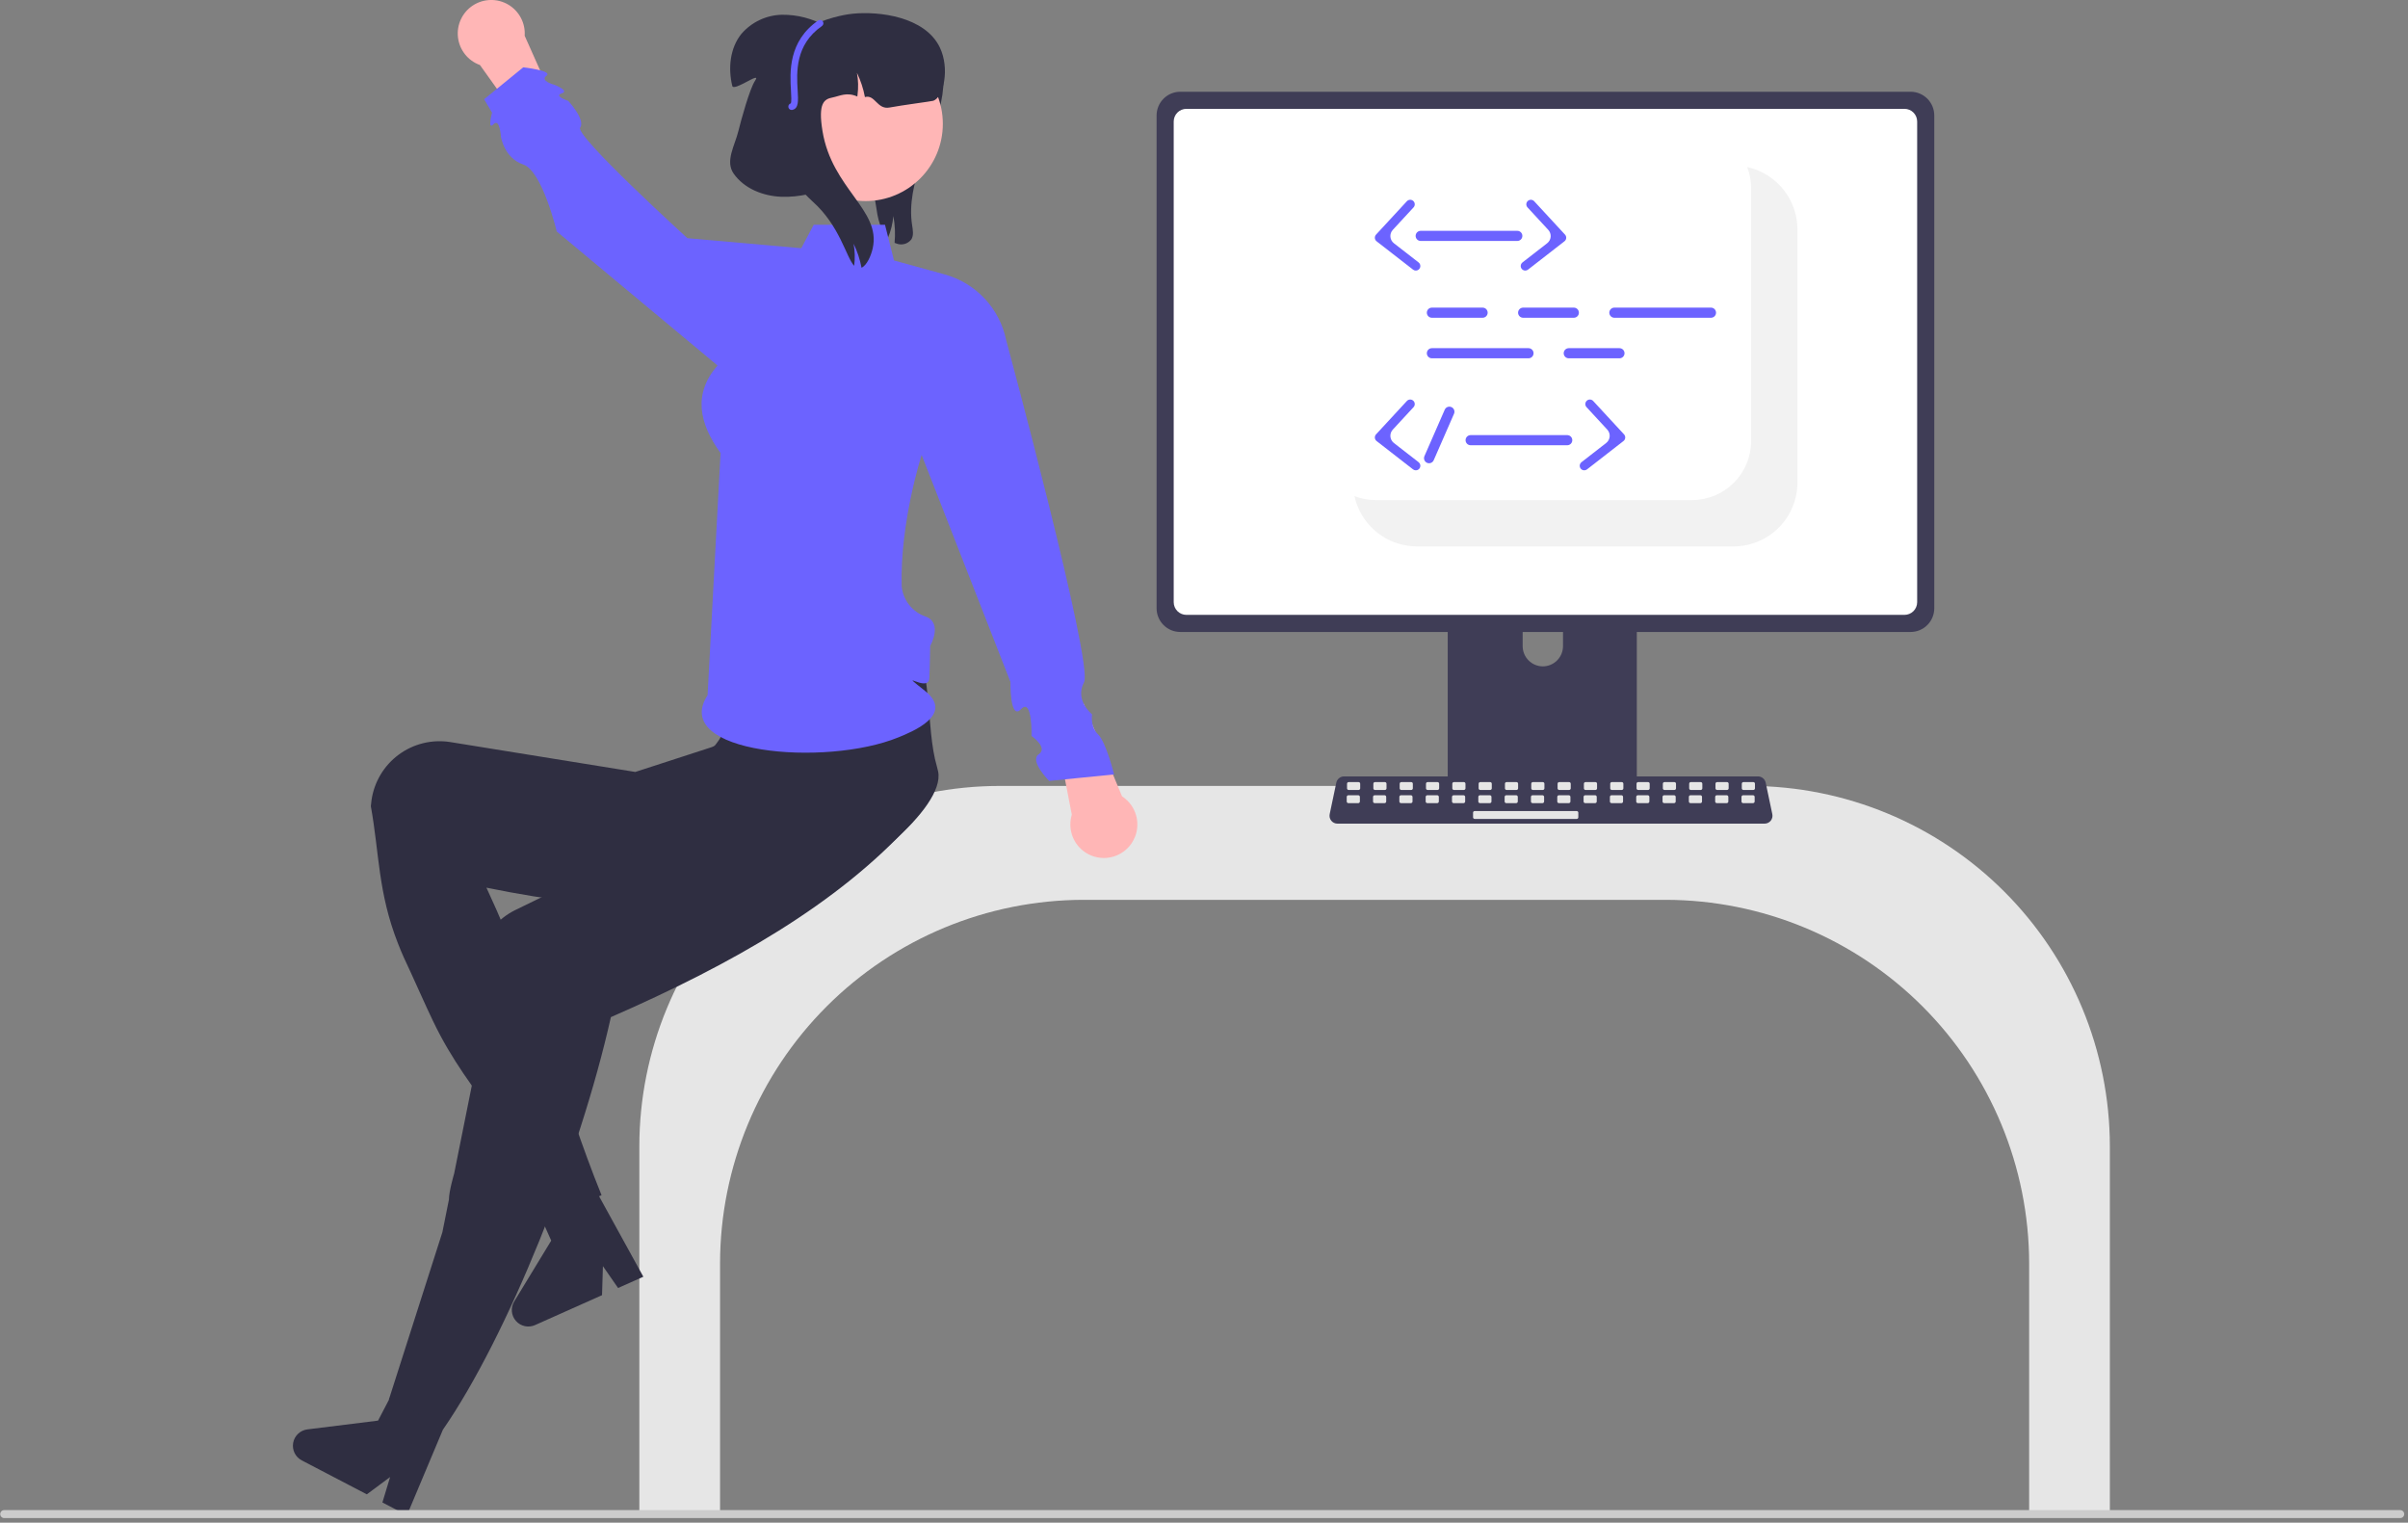 <svg width="601" height="380" viewBox="0 0 601 380" fill="none" xmlns="http://www.w3.org/2000/svg">
<rect x="0" y="0" width="601" height="380" fill="#808080" stroke="none"/>
<g clip-path="url(#clip0_1_5351)">
<path d="M227.448 59.757C227.034 60.29 226.463 60.679 225.815 60.868C225.167 61.057 224.476 61.036 223.841 60.809C223.648 60.751 223.458 60.682 223.274 60.601C223.482 58.371 223.379 56.123 222.967 53.922C222.805 55.814 222.342 57.669 221.596 59.415C220.988 58.805 220.49 58.094 220.124 57.314C219.444 55.7 218.993 53.999 218.784 52.259C217.777 46.333 216.784 40.168 218.427 34.377C220.834 25.917 228.423 19.836 231.593 11.628L233.155 10.226C235.829 14.778 235.947 20.435 234.857 25.598C233.773 30.77 231.589 35.625 229.862 40.613C228.135 45.601 226.841 50.907 227.642 56.127C227.826 57.356 228.107 58.707 227.448 59.757Z" fill="#2F2E41"/>
<path d="M192.738 131.34L182.56 177.891L227.015 192.371L220.478 131.34H192.738Z" fill="#FFB6B6"/>
<path d="M506.444 378.389H526.589V286.033C526.562 262.198 517.082 239.348 500.229 222.494C483.375 205.64 460.524 196.16 436.69 196.133C363.575 196.133 322.583 196.133 249.468 196.133C225.634 196.16 202.783 205.64 185.929 222.494C169.075 239.348 159.595 262.198 159.568 286.033V378.389H179.713V315.294C179.74 291.238 189.309 268.175 206.319 251.164C223.33 234.154 246.393 224.585 270.449 224.558H415.708C439.765 224.585 462.828 234.154 479.839 251.164C496.849 268.175 506.417 291.238 506.444 315.294V378.389Z" fill="#E6E6E6"/>
<path d="M406.245 128.022H363.602C362.999 128.023 362.421 128.264 361.995 128.691C361.569 129.118 361.33 129.697 361.331 130.3V197.663H408.523V130.3C408.523 130.001 408.464 129.705 408.35 129.428C408.235 129.152 408.067 128.901 407.856 128.689C407.644 128.478 407.393 128.31 407.117 128.196C406.84 128.081 406.544 128.022 406.245 128.022ZM385.067 166.297C383.734 166.291 382.456 165.758 381.513 164.816C380.57 163.873 380.038 162.595 380.032 161.262V153.492C380.033 152.158 380.565 150.879 381.509 149.936C382.453 148.993 383.733 148.463 385.067 148.463C386.401 148.463 387.681 148.993 388.625 149.936C389.569 150.879 390.101 152.158 390.103 153.492V161.262C390.096 162.595 389.564 163.873 388.621 164.816C387.678 165.759 386.401 166.291 385.067 166.297Z" fill="#3F3D56"/>
<path d="M476.858 22.895H294.577C293.011 22.898 291.509 23.521 290.402 24.628C289.295 25.735 288.671 27.237 288.669 28.803V151.807C288.67 153.373 289.293 154.875 290.401 155.982C291.509 157.09 293.01 157.713 294.577 157.714H476.857C478.424 157.713 479.926 157.09 481.033 155.982C482.141 154.875 482.764 153.373 482.765 151.807V28.803C482.763 27.237 482.14 25.735 481.032 24.628C479.925 23.521 478.424 22.898 476.858 22.895Z" fill="#3F3D56"/>
<path d="M475.336 27.162H296.099C295.261 27.164 294.457 27.498 293.865 28.092C293.273 28.685 292.94 29.49 292.94 30.328V150.283C292.941 151.121 293.275 151.923 293.867 152.516C294.459 153.108 295.262 153.441 296.099 153.443H475.336C476.173 153.441 476.976 153.108 477.568 152.516C478.16 151.923 478.494 151.121 478.495 150.283V30.328C478.495 29.49 478.162 28.685 477.57 28.092C476.978 27.498 476.174 27.164 475.336 27.162Z" fill="white"/>
<path d="M361.184 195.508V202.007C361.185 202.344 361.319 202.667 361.557 202.905C361.795 203.143 362.118 203.277 362.455 203.278H407.398C407.735 203.276 408.057 203.142 408.295 202.904C408.533 202.666 408.667 202.344 408.669 202.007V195.508H361.184Z" fill="#3F3D56"/>
<path d="M440.424 205.54H333.788C333.496 205.54 333.208 205.474 332.944 205.349C332.681 205.223 332.448 205.041 332.265 204.814C332.081 204.587 331.95 204.322 331.881 204.039C331.812 203.755 331.808 203.459 331.868 203.174L333.523 195.315C333.617 194.876 333.859 194.481 334.208 194.198C334.557 193.915 334.993 193.759 335.442 193.758H438.769C439.219 193.759 439.654 193.915 440.004 194.198C440.353 194.481 440.594 194.876 440.689 195.315L442.343 203.174C442.403 203.459 442.399 203.755 442.33 204.039C442.262 204.322 442.131 204.587 441.947 204.814C441.763 205.041 441.531 205.223 441.267 205.349C441.004 205.474 440.716 205.54 440.424 205.54Z" fill="#3F3D56"/>
<path d="M339.075 195.173H336.607C336.382 195.173 336.199 195.356 336.199 195.581V196.735C336.199 196.961 336.382 197.143 336.607 197.143H339.075C339.301 197.143 339.483 196.961 339.483 196.735V195.581C339.483 195.356 339.301 195.173 339.075 195.173Z" fill="#E6E6E6"/>
<path d="M345.644 195.173H343.176C342.951 195.173 342.768 195.356 342.768 195.581V196.735C342.768 196.961 342.951 197.143 343.176 197.143H345.644C345.87 197.143 346.052 196.961 346.052 196.735V195.581C346.052 195.356 345.87 195.173 345.644 195.173Z" fill="#E6E6E6"/>
<path d="M352.213 195.173H349.745C349.519 195.173 349.336 195.356 349.336 195.581V196.735C349.336 196.961 349.519 197.143 349.745 197.143H352.213C352.438 197.143 352.621 196.961 352.621 196.735V195.581C352.621 195.356 352.438 195.173 352.213 195.173Z" fill="#E6E6E6"/>
<path d="M358.781 195.173H356.313C356.088 195.173 355.905 195.356 355.905 195.581V196.735C355.905 196.961 356.088 197.143 356.313 197.143H358.781C359.007 197.143 359.19 196.961 359.19 196.735V195.581C359.19 195.356 359.007 195.173 358.781 195.173Z" fill="#E6E6E6"/>
<path d="M365.35 195.173H362.882C362.656 195.173 362.474 195.356 362.474 195.581V196.735C362.474 196.961 362.656 197.143 362.882 197.143H365.35C365.575 197.143 365.758 196.961 365.758 196.735V195.581C365.758 195.356 365.575 195.173 365.35 195.173Z" fill="#E6E6E6"/>
<path d="M371.918 195.173H369.45C369.225 195.173 369.042 195.356 369.042 195.581V196.735C369.042 196.961 369.225 197.143 369.45 197.143H371.918C372.144 197.143 372.326 196.961 372.326 196.735V195.581C372.326 195.356 372.144 195.173 371.918 195.173Z" fill="#E6E6E6"/>
<path d="M378.487 195.173H376.019C375.794 195.173 375.611 195.356 375.611 195.581V196.735C375.611 196.961 375.794 197.143 376.019 197.143H378.487C378.712 197.143 378.895 196.961 378.895 196.735V195.581C378.895 195.356 378.712 195.173 378.487 195.173Z" fill="#E6E6E6"/>
<path d="M385.055 195.173H382.587C382.362 195.173 382.179 195.356 382.179 195.581V196.735C382.179 196.961 382.362 197.143 382.587 197.143H385.055C385.281 197.143 385.463 196.961 385.463 196.735V195.581C385.463 195.356 385.281 195.173 385.055 195.173Z" fill="#E6E6E6"/>
<path d="M391.624 195.173H389.156C388.931 195.173 388.748 195.356 388.748 195.581V196.735C388.748 196.961 388.931 197.143 389.156 197.143H391.624C391.85 197.143 392.032 196.961 392.032 196.735V195.581C392.032 195.356 391.85 195.173 391.624 195.173Z" fill="#E6E6E6"/>
<path d="M398.193 195.173H395.725C395.499 195.173 395.316 195.356 395.316 195.581V196.735C395.316 196.961 395.499 197.143 395.725 197.143H398.193C398.418 197.143 398.601 196.961 398.601 196.735V195.581C398.601 195.356 398.418 195.173 398.193 195.173Z" fill="#E6E6E6"/>
<path d="M404.761 195.173H402.293C402.067 195.173 401.885 195.356 401.885 195.581V196.735C401.885 196.961 402.067 197.143 402.293 197.143H404.761C404.986 197.143 405.169 196.961 405.169 196.735V195.581C405.169 195.356 404.986 195.173 404.761 195.173Z" fill="#E6E6E6"/>
<path d="M411.33 195.173H408.862C408.636 195.173 408.454 195.356 408.454 195.581V196.735C408.454 196.961 408.636 197.143 408.862 197.143H411.33C411.555 197.143 411.738 196.961 411.738 196.735V195.581C411.738 195.356 411.555 195.173 411.33 195.173Z" fill="#E6E6E6"/>
<path d="M417.898 195.173H415.43C415.205 195.173 415.022 195.356 415.022 195.581V196.735C415.022 196.961 415.205 197.143 415.43 197.143H417.898C418.124 197.143 418.306 196.961 418.306 196.735V195.581C418.306 195.356 418.124 195.173 417.898 195.173Z" fill="#E6E6E6"/>
<path d="M424.467 195.173H421.999C421.774 195.173 421.591 195.356 421.591 195.581V196.735C421.591 196.961 421.774 197.143 421.999 197.143H424.467C424.692 197.143 424.875 196.961 424.875 196.735V195.581C424.875 195.356 424.692 195.173 424.467 195.173Z" fill="#E6E6E6"/>
<path d="M431.035 195.173H428.567C428.342 195.173 428.159 195.356 428.159 195.581V196.735C428.159 196.961 428.342 197.143 428.567 197.143H431.035C431.261 197.143 431.443 196.961 431.443 196.735V195.581C431.443 195.356 431.261 195.173 431.035 195.173Z" fill="#E6E6E6"/>
<path d="M437.604 195.173H435.136C434.91 195.173 434.728 195.356 434.728 195.581V196.735C434.728 196.961 434.91 197.143 435.136 197.143H437.604C437.829 197.143 438.012 196.961 438.012 196.735V195.581C438.012 195.356 437.829 195.173 437.604 195.173Z" fill="#E6E6E6"/>
<path d="M338.998 198.457H336.53C336.304 198.457 336.122 198.64 336.122 198.865V200.019C336.122 200.245 336.304 200.428 336.53 200.428H338.998C339.223 200.428 339.406 200.245 339.406 200.019V198.865C339.406 198.64 339.223 198.457 338.998 198.457Z" fill="#E6E6E6"/>
<path d="M345.567 198.457H343.099C342.873 198.457 342.69 198.64 342.69 198.865V200.019C342.69 200.245 342.873 200.428 343.099 200.428H345.567C345.792 200.428 345.975 200.245 345.975 200.019V198.865C345.975 198.64 345.792 198.457 345.567 198.457Z" fill="#E6E6E6"/>
<path d="M352.135 198.457H349.667C349.442 198.457 349.259 198.64 349.259 198.865V200.019C349.259 200.245 349.442 200.428 349.667 200.428H352.135C352.36 200.428 352.543 200.245 352.543 200.019V198.865C352.543 198.64 352.36 198.457 352.135 198.457Z" fill="#E6E6E6"/>
<path d="M358.704 198.457H356.236C356.01 198.457 355.828 198.64 355.828 198.865V200.019C355.828 200.245 356.01 200.428 356.236 200.428H358.704C358.929 200.428 359.112 200.245 359.112 200.019V198.865C359.112 198.64 358.929 198.457 358.704 198.457Z" fill="#E6E6E6"/>
<path d="M365.272 198.457H362.804C362.579 198.457 362.396 198.64 362.396 198.865V200.019C362.396 200.245 362.579 200.428 362.804 200.428H365.272C365.498 200.428 365.68 200.245 365.68 200.019V198.865C365.68 198.64 365.498 198.457 365.272 198.457Z" fill="#E6E6E6"/>
<path d="M371.84 198.457H369.373C369.147 198.457 368.964 198.64 368.964 198.865V200.019C368.964 200.245 369.147 200.428 369.373 200.428H371.84C372.066 200.428 372.249 200.245 372.249 200.019V198.865C372.249 198.64 372.066 198.457 371.84 198.457Z" fill="#E6E6E6"/>
<path d="M378.409 198.457H375.941C375.716 198.457 375.533 198.64 375.533 198.865V200.019C375.533 200.245 375.716 200.428 375.941 200.428H378.409C378.635 200.428 378.818 200.245 378.818 200.019V198.865C378.818 198.64 378.635 198.457 378.409 198.457Z" fill="#E6E6E6"/>
<path d="M384.978 198.457H382.51C382.284 198.457 382.102 198.64 382.102 198.865V200.019C382.102 200.245 382.284 200.428 382.51 200.428H384.978C385.203 200.428 385.386 200.245 385.386 200.019V198.865C385.386 198.64 385.203 198.457 384.978 198.457Z" fill="#E6E6E6"/>
<path d="M391.547 198.457H389.079C388.853 198.457 388.67 198.64 388.67 198.865V200.019C388.67 200.245 388.853 200.428 389.079 200.428H391.547C391.772 200.428 391.955 200.245 391.955 200.019V198.865C391.955 198.64 391.772 198.457 391.547 198.457Z" fill="#E6E6E6"/>
<path d="M398.115 198.457H395.647C395.422 198.457 395.239 198.64 395.239 198.865V200.019C395.239 200.245 395.422 200.428 395.647 200.428H398.115C398.34 200.428 398.523 200.245 398.523 200.019V198.865C398.523 198.64 398.34 198.457 398.115 198.457Z" fill="#E6E6E6"/>
<path d="M404.683 198.457H402.215C401.99 198.457 401.807 198.64 401.807 198.865V200.019C401.807 200.245 401.99 200.428 402.215 200.428H404.683C404.909 200.428 405.091 200.245 405.091 200.019V198.865C405.091 198.64 404.909 198.457 404.683 198.457Z" fill="#E6E6E6"/>
<path d="M411.252 198.457H408.784C408.559 198.457 408.376 198.64 408.376 198.865V200.019C408.376 200.245 408.559 200.428 408.784 200.428H411.252C411.478 200.428 411.66 200.245 411.66 200.019V198.865C411.66 198.64 411.478 198.457 411.252 198.457Z" fill="#E6E6E6"/>
<path d="M417.82 198.457H415.352C415.127 198.457 414.944 198.64 414.944 198.865V200.019C414.944 200.245 415.127 200.428 415.352 200.428H417.82C418.046 200.428 418.229 200.245 418.229 200.019V198.865C418.229 198.64 418.046 198.457 417.82 198.457Z" fill="#E6E6E6"/>
<path d="M424.389 198.457H421.921C421.696 198.457 421.513 198.64 421.513 198.865V200.019C421.513 200.245 421.696 200.428 421.921 200.428H424.389C424.615 200.428 424.797 200.245 424.797 200.019V198.865C424.797 198.64 424.615 198.457 424.389 198.457Z" fill="#E6E6E6"/>
<path d="M430.958 198.457H428.49C428.264 198.457 428.082 198.64 428.082 198.865V200.019C428.082 200.245 428.264 200.428 428.49 200.428H430.958C431.183 200.428 431.366 200.245 431.366 200.019V198.865C431.366 198.64 431.183 198.457 430.958 198.457Z" fill="#E6E6E6"/>
<path d="M437.527 198.457H435.059C434.833 198.457 434.65 198.64 434.65 198.865V200.019C434.65 200.245 434.833 200.428 435.059 200.428H437.527C437.752 200.428 437.935 200.245 437.935 200.019V198.865C437.935 198.64 437.752 198.457 437.527 198.457Z" fill="#E6E6E6"/>
<path d="M393.517 202.398H368.059C367.834 202.398 367.651 202.581 367.651 202.807V203.961C367.651 204.186 367.834 204.369 368.059 204.369H393.517C393.742 204.369 393.925 204.186 393.925 203.961V202.807C393.925 202.581 393.742 202.398 393.517 202.398Z" fill="#E6E6E6"/>
<path d="M448.611 57.275V120.413C448.61 124.641 446.93 128.696 443.941 131.686C440.951 134.676 436.896 136.355 432.668 136.356H353.645C350.534 136.357 347.491 135.448 344.89 133.741C342.289 132.034 340.244 129.604 339.006 126.75C338.592 125.807 338.275 124.823 338.062 123.815C339.741 124.465 341.527 124.797 343.329 124.794H422.351C426.247 124.788 429.983 123.238 432.738 120.483C435.493 117.728 437.043 113.992 437.048 110.096V46.958C437.052 45.157 436.72 43.371 436.07 41.691C437.078 41.905 438.062 42.221 439.005 42.636C441.859 43.874 444.289 45.919 445.996 48.52C447.703 51.121 448.612 54.164 448.611 57.275Z" fill="#F2F2F2"/>
<path d="M153.801 308.476L145.964 313.329L122.873 284.945L134.44 277.784L153.801 308.476Z" fill="#FFB6B6"/>
<path d="M160.568 318.613L154.264 321.428L150.481 315.978L150.256 323.217L133.534 330.682C132.732 331.04 131.838 331.132 130.98 330.945C130.122 330.759 129.347 330.302 128.767 329.644C128.186 328.985 127.832 328.158 127.755 327.284C127.678 326.409 127.883 325.533 128.339 324.783L137.576 309.6L134.889 303.582L149.309 298.15L160.568 318.613Z" fill="#2F2E41"/>
<path d="M136.136 304.266L150.136 298.266C140.302 273.997 135.042 250.875 121.408 221.523C153.757 228.139 176.884 227.737 203.637 221.805C212.694 219.828 236.064 201.777 234.142 192.521C234.052 192.088 233.946 191.66 233.824 191.235C230.952 181.444 232.974 166.45 226.759 155.585C215.259 151.249 197.788 165.89 184.121 174.814C177.531 179.117 182.355 184.981 177.432 186.518L158.564 192.643L112.27 185.167C110.033 184.827 107.751 184.935 105.555 185.482C103.359 186.029 101.293 187.005 99.477 188.354C97.66 189.703 96.128 191.398 94.97 193.342C93.811 195.286 93.049 197.44 92.727 199.68C92.648 200.182 92.592 200.688 92.557 201.196C94.687 212.987 94.333 222.704 99.298 235.367C100.45 238.307 100.945 239.302 102.557 242.766C104.168 246.23 105.833 250.115 108.057 254.766C117.643 274.817 130.136 282.266 136.136 304.266Z" fill="#2F2E41"/>
<path d="M106.509 359.284L98.343 355.021L111.263 320.797L123.314 327.088L106.509 359.284Z" fill="#FFB6B6"/>
<path d="M97.057 349.266L110.557 356.766C126.604 333.558 144.708 288.527 152.468 253.827C182.681 240.647 209.118 225.568 227.541 205.342C230.567 201.951 232.153 197.516 231.964 192.975C231.776 188.435 229.826 184.146 226.53 181.018C226.208 180.716 225.874 180.426 225.53 180.149C217.55 173.793 199.828 177.45 188.5 172.138L168.265 200.145L170.591 206.668L163.552 210.095L157.608 212.988L150.804 216.3L128.5 227.158C126.478 228.169 124.676 229.57 123.198 231.281C121.72 232.991 120.596 234.978 119.889 237.125C119.183 239.272 118.909 241.538 119.082 243.792C119.256 246.046 119.874 248.244 120.901 250.257C121.127 250.713 121.371 251.159 121.635 251.595L113.352 292.862C113.352 292.862 112.045 297.266 112.045 299.374C110.412 307.505 110.412 307.505 110.412 307.505L97.057 349.266Z" fill="#2F2E41"/>
<path d="M101.564 378.145L95.443 374.95L97.366 368.601L91.552 372.919L75.317 364.447C74.539 364.04 73.911 363.396 73.525 362.608C73.139 361.82 73.015 360.929 73.171 360.065C73.327 359.201 73.755 358.41 74.393 357.807C75.031 357.203 75.845 356.82 76.716 356.712L94.353 354.524L97.402 348.682L110.614 356.613L101.564 378.145Z" fill="#2F2E41"/>
<path d="M280.039 198.729L270.489 175.65L262.965 179.83L267.509 203.308C267.054 204.795 267.023 206.38 267.419 207.884C267.815 209.388 268.623 210.752 269.752 211.822C270.881 212.892 272.286 213.626 273.809 213.942C275.332 214.257 276.913 214.142 278.374 213.608C279.835 213.074 281.118 212.143 282.079 210.92C283.04 209.697 283.641 208.23 283.814 206.684C283.987 205.138 283.725 203.575 283.059 202.17C282.392 200.764 281.346 199.573 280.039 198.729Z" fill="#FFB6B6"/>
<path d="M119.784 16.225L134.315 36.541L140.697 30.764L130.951 8.927C131.058 7.375 130.729 5.824 130.002 4.449C129.275 3.074 128.179 1.928 126.837 1.142C125.495 0.355 123.961 -0.041 122.406 -0.003C120.851 0.035 119.337 0.505 118.035 1.356C116.733 2.207 115.694 3.405 115.035 4.814C114.376 6.223 114.124 7.788 114.305 9.332C114.487 10.877 115.096 12.341 116.064 13.558C117.032 14.776 118.32 15.7 119.784 16.225Z" fill="#FFB6B6"/>
<path d="M176.603 173.478C167.178 188.097 206.052 191.458 224.231 184.01C227.414 182.706 238.363 178.398 230.879 172.426C223.394 166.453 231.747 173.137 231.944 169.249C232.076 166.65 232.163 161.193 232.163 161.193C232.163 161.193 235.468 155.364 230.895 153.817C229.305 153.25 227.91 152.24 226.873 150.907C225.837 149.575 225.202 147.974 225.043 146.293C224.606 130.269 230.032 113.539 230.032 113.539L252.186 170.168C252.186 170.168 252.022 179.965 254.847 176.971C257.672 173.978 257.466 183.667 257.466 183.667C257.466 183.667 261.667 186.599 259.252 188.231C256.836 189.862 261.852 194.879 261.852 194.879L278.057 193.266C278.057 193.266 276.055 185.189 274.057 183.266C272.058 181.343 272.557 178.266 272.557 178.266C272.557 178.266 268.151 174.779 270.557 170.266C272.962 165.753 251.127 84.887 251.127 84.887C250.329 81.003 248.473 77.415 245.763 74.52C243.053 71.625 239.596 69.536 235.773 68.483L223.131 65.003L220.886 56.096H203.086L199.985 61.948L171.56 59.44C171.56 59.44 143.434 33.849 144.807 31.851C146.18 29.853 141.82 25.175 141.82 25.175C141.82 25.175 138.096 23.956 140.198 23.305C142.299 22.654 138.327 21.15 138.327 21.15C138.327 21.15 134.649 20.184 136.384 18.911C138.118 17.638 130.594 16.802 130.594 16.802L120.832 24.768L122.805 28.113C122.805 28.113 121.602 32.669 123.172 31.006C124.742 29.343 125.037 34.17 125.037 34.17C125.037 34.17 125.839 39.455 130.594 41.047C135.349 42.64 138.954 57.768 138.954 57.768L179.084 91.21C172.972 98.225 174.427 105.561 179.841 113.065L176.603 173.478Z" fill="#6C63FF"/>
<path d="M216.041 50.179C226.687 50.179 235.317 41.549 235.317 30.903C235.317 20.258 226.687 11.628 216.041 11.628C205.396 11.628 196.766 20.258 196.766 30.903C196.766 41.549 205.396 50.179 216.041 50.179Z" fill="#FFB6B6"/>
<path d="M232.867 25.163C232.374 25.305 225.134 26.25 221.999 26.835C218.922 27.412 218.387 23.491 215.871 24.227C215.872 24.209 215.869 24.192 215.862 24.176C215.472 22.099 214.806 20.083 213.881 18.182C214.216 20.002 214.264 21.864 214.023 23.7C214.022 23.747 214.016 23.795 214.006 23.842C213.998 23.925 213.981 24.001 213.973 24.084C211.314 22.914 209.626 23.959 207.786 24.327C205.73 24.736 204.124 25.639 205.278 32.687C207.644 47.184 219.951 52.359 217.819 61.949C217.401 63.846 216.347 66.221 215.026 66.814C214.636 64.737 213.97 62.721 213.045 60.82C213.38 62.64 213.428 64.502 213.187 66.338C211.139 64.122 209.659 56.38 202.77 50.244C201.073 48.739 192.57 39.81 191.55 37.703C191.863 39.388 192.015 41.098 192.002 42.812C192.004 43.958 191.926 45.104 191.768 46.239C191.768 46.312 191.759 46.386 191.743 46.457C191.734 46.59 191.709 46.708 191.693 46.833C191.676 46.975 191.651 47.109 191.626 47.251C188.842 46.85 186.375 46.365 185.213 45.228C179.562 39.727 186.459 29.009 190.229 19.311C195.622 5.424 211.281 3.576 212.803 3.426C219.508 2.749 230.836 4.187 234.54 11.786C237.131 17.112 235.476 24.41 232.867 25.163Z" fill="#2F2E41"/>
<path d="M192.223 28.297L206.186 6.577C202.84 4.634 199.029 3.635 195.16 3.684C193.232 3.724 191.334 4.17 189.59 4.993C187.845 5.816 186.294 6.997 185.037 8.459C182.185 12.004 181.696 17.014 182.764 21.435C183.133 22.962 190.16 17.589 188.487 20.097C187.115 22.061 184.87 30.315 184.307 32.638C183.401 36.377 180.91 40.214 183.129 43.356C185.753 47.072 190.436 48.919 194.981 49.107C199.526 49.294 204 48.035 208.32 46.608L192.223 28.297Z" fill="#2F2E41"/>
<path d="M197.588 27.441C197.386 27.441 197.192 27.368 197.04 27.235C196.888 27.103 196.789 26.92 196.761 26.72C196.733 26.52 196.778 26.317 196.889 26.148C196.999 25.979 197.166 25.856 197.36 25.801C197.579 25.439 197.489 23.917 197.417 22.687C197.145 18.069 196.69 10.339 204.194 5.122C204.376 4.995 204.601 4.946 204.819 4.985C205.037 5.025 205.231 5.149 205.357 5.331C205.484 5.513 205.533 5.738 205.494 5.956C205.455 6.174 205.33 6.368 205.148 6.494C198.414 11.177 198.818 18.044 199.086 22.588C199.239 25.186 199.35 27.063 197.774 27.42C197.713 27.434 197.651 27.441 197.588 27.441Z" fill="#6C63FF"/>
<path d="M0.057 377.848C0.056 378.111 0.16 378.364 0.345 378.551C0.531 378.737 0.783 378.843 1.046 378.843H599.062C599.326 378.843 599.579 378.739 599.765 378.552C599.952 378.365 600.057 378.112 600.057 377.848C600.057 377.585 599.952 377.332 599.765 377.145C599.579 376.958 599.326 376.854 599.062 376.854H1.052C0.921 376.853 0.792 376.878 0.672 376.928C0.551 376.977 0.442 377.05 0.349 377.142C0.257 377.234 0.184 377.343 0.133 377.463C0.083 377.583 0.057 377.712 0.057 377.843L0.057 377.848Z" fill="#CCCCCC"/>
<path d="M370.033 79.298H357.382C357.046 79.298 356.724 79.165 356.487 78.927C356.25 78.69 356.117 78.368 356.117 78.033C356.117 77.697 356.25 77.375 356.487 77.138C356.724 76.901 357.046 76.768 357.382 76.768H370.033C370.368 76.768 370.69 76.901 370.927 77.138C371.165 77.375 371.298 77.697 371.298 78.033C371.298 78.368 371.165 78.69 370.927 78.927C370.69 79.165 370.368 79.298 370.033 79.298Z" fill="#6C63FF"/>
<path d="M392.805 79.298H380.154C379.988 79.298 379.823 79.265 379.67 79.201C379.516 79.138 379.377 79.045 379.259 78.927C379.142 78.81 379.049 78.67 378.985 78.517C378.921 78.363 378.889 78.199 378.889 78.033C378.889 77.867 378.921 77.702 378.985 77.549C379.049 77.395 379.142 77.256 379.259 77.138C379.377 77.021 379.516 76.927 379.67 76.864C379.823 76.8 379.988 76.768 380.154 76.768H392.805C392.971 76.768 393.135 76.8 393.289 76.864C393.442 76.927 393.582 77.021 393.699 77.138C393.817 77.256 393.91 77.395 393.974 77.549C394.037 77.702 394.07 77.867 394.07 78.033C394.07 78.199 394.037 78.363 393.974 78.517C393.91 78.67 393.817 78.81 393.699 78.927C393.582 79.045 393.442 79.138 393.289 79.201C393.135 79.265 392.971 79.298 392.805 79.298Z" fill="#6C63FF"/>
<path d="M404.191 89.418H391.54C391.373 89.418 391.209 89.386 391.055 89.322C390.902 89.258 390.762 89.165 390.645 89.048C390.528 88.93 390.434 88.791 390.371 88.637C390.307 88.484 390.274 88.319 390.274 88.153C390.274 87.987 390.307 87.823 390.371 87.669C390.434 87.516 390.528 87.376 390.645 87.259C390.762 87.141 390.902 87.048 391.055 86.984C391.209 86.921 391.373 86.888 391.54 86.888H404.191C404.357 86.888 404.521 86.921 404.675 86.984C404.828 87.048 404.968 87.141 405.085 87.259C405.203 87.376 405.296 87.516 405.359 87.669C405.423 87.823 405.456 87.987 405.456 88.153C405.456 88.319 405.423 88.484 405.359 88.637C405.296 88.791 405.203 88.93 405.085 89.048C404.968 89.165 404.828 89.258 404.675 89.322C404.521 89.386 404.357 89.418 404.191 89.418Z" fill="#6C63FF"/>
<path d="M381.489 89.418H357.382C357.046 89.418 356.724 89.285 356.487 89.048C356.25 88.811 356.117 88.489 356.117 88.153C356.117 87.818 356.25 87.496 356.487 87.259C356.724 87.022 357.046 86.888 357.382 86.888H381.489C381.824 86.888 382.146 87.022 382.383 87.259C382.62 87.496 382.754 87.818 382.754 88.153C382.754 88.489 382.62 88.811 382.383 89.048C382.146 89.285 381.824 89.418 381.489 89.418Z" fill="#6C63FF"/>
<path d="M427.032 79.298H402.925C402.59 79.298 402.268 79.165 402.031 78.927C401.793 78.69 401.66 78.368 401.66 78.033C401.66 77.697 401.793 77.375 402.031 77.138C402.268 76.901 402.59 76.768 402.925 76.768H427.032C427.198 76.768 427.363 76.8 427.516 76.864C427.67 76.927 427.809 77.021 427.927 77.138C428.044 77.256 428.137 77.395 428.201 77.549C428.264 77.702 428.297 77.867 428.297 78.033C428.297 78.199 428.264 78.363 428.201 78.517C428.137 78.67 428.044 78.81 427.927 78.927C427.809 79.045 427.67 79.138 427.516 79.201C427.363 79.265 427.198 79.298 427.032 79.298Z" fill="#6C63FF"/>
<path d="M378.694 60.132H354.587C354.421 60.133 354.256 60.1 354.102 60.037C353.948 59.974 353.808 59.88 353.691 59.763C353.573 59.645 353.479 59.506 353.415 59.352C353.352 59.198 353.319 59.034 353.319 58.867C353.319 58.701 353.352 58.536 353.415 58.382C353.479 58.229 353.573 58.089 353.691 57.971C353.808 57.854 353.948 57.761 354.102 57.697C354.256 57.634 354.421 57.602 354.587 57.602H378.694C379.029 57.602 379.351 57.735 379.588 57.973C379.826 58.21 379.959 58.532 379.959 58.867C379.959 59.203 379.826 59.525 379.588 59.762C379.351 59.999 379.029 60.132 378.694 60.132Z" fill="#6C63FF"/>
<path d="M380.676 67.524C380.44 67.524 380.21 67.45 380.017 67.313C379.825 67.176 379.681 66.982 379.604 66.758C379.527 66.535 379.522 66.293 379.59 66.067C379.657 65.841 379.794 65.641 379.98 65.496L386.153 60.698C386.401 60.505 386.606 60.263 386.756 59.987C386.905 59.711 386.996 59.406 387.021 59.093C387.047 58.78 387.008 58.465 386.905 58.168C386.803 57.871 386.64 57.598 386.427 57.368L381.245 51.757C381.144 51.648 381.065 51.52 381.014 51.38C380.962 51.241 380.939 51.093 380.945 50.944C380.95 50.795 380.986 50.649 381.048 50.514C381.11 50.379 381.198 50.257 381.308 50.156C381.417 50.055 381.545 49.977 381.685 49.925C381.824 49.874 381.973 49.85 382.121 49.856C382.27 49.862 382.416 49.897 382.551 49.96C382.686 50.022 382.808 50.11 382.909 50.219L390.605 58.55C390.711 58.666 390.792 58.802 390.844 58.95C390.895 59.098 390.915 59.256 390.902 59.412C390.889 59.569 390.844 59.721 390.769 59.859C390.694 59.997 390.592 60.117 390.468 60.214L381.371 67.285C381.172 67.44 380.928 67.524 380.676 67.524Z" fill="#6C63FF"/>
<path d="M353.368 67.524C353.604 67.524 353.834 67.45 354.026 67.313C354.219 67.176 354.363 66.982 354.44 66.758C354.517 66.535 354.521 66.293 354.454 66.067C354.387 65.841 354.25 65.641 354.064 65.496L347.891 60.698C347.643 60.505 347.438 60.263 347.288 59.987C347.139 59.711 347.048 59.406 347.022 59.093C346.996 58.78 347.036 58.465 347.138 58.168C347.241 57.871 347.403 57.598 347.617 57.368L352.799 51.757C352.9 51.648 352.978 51.52 353.03 51.38C353.081 51.241 353.105 51.093 353.099 50.944C353.093 50.795 353.058 50.649 352.996 50.514C352.934 50.379 352.845 50.257 352.736 50.156C352.627 50.055 352.499 49.977 352.359 49.925C352.219 49.874 352.071 49.85 351.922 49.856C351.774 49.862 351.628 49.897 351.493 49.96C351.357 50.022 351.236 50.11 351.135 50.219L343.439 58.55C343.333 58.666 343.251 58.802 343.2 58.95C343.149 59.098 343.129 59.256 343.142 59.412C343.155 59.569 343.2 59.721 343.275 59.859C343.349 59.997 343.452 60.117 343.576 60.214L352.673 67.285C352.871 67.44 353.116 67.524 353.368 67.524Z" fill="#6C63FF"/>
<path d="M391.156 111.114H367.049C366.714 111.114 366.392 110.981 366.155 110.744C365.917 110.506 365.784 110.185 365.784 109.849C365.784 109.514 365.917 109.192 366.155 108.955C366.392 108.717 366.714 108.584 367.049 108.584H391.156C391.492 108.584 391.813 108.717 392.051 108.955C392.288 109.192 392.421 109.514 392.421 109.849C392.421 110.185 392.288 110.506 392.051 110.744C391.813 110.981 391.492 111.114 391.156 111.114Z" fill="#6C63FF"/>
<path d="M395.404 117.372C395.168 117.372 394.938 117.299 394.745 117.162C394.553 117.024 394.409 116.831 394.332 116.607C394.255 116.384 394.25 116.142 394.318 115.916C394.385 115.689 394.522 115.49 394.708 115.345L400.881 110.547C401.129 110.354 401.334 110.112 401.484 109.835C401.633 109.559 401.724 109.255 401.75 108.942C401.775 108.629 401.736 108.314 401.633 108.017C401.531 107.72 401.368 107.447 401.155 107.216L395.973 101.606C395.872 101.497 395.793 101.369 395.742 101.229C395.69 101.089 395.667 100.941 395.673 100.792C395.679 100.644 395.714 100.498 395.776 100.363C395.838 100.227 395.927 100.106 396.036 100.005C396.145 99.904 396.273 99.826 396.413 99.774C396.552 99.723 396.701 99.699 396.849 99.705C396.998 99.711 397.144 99.746 397.279 99.808C397.414 99.871 397.536 99.959 397.637 100.068L405.333 108.399C405.439 108.514 405.521 108.65 405.572 108.799C405.623 108.947 405.643 109.104 405.63 109.261C405.617 109.417 405.572 109.569 405.497 109.707C405.422 109.845 405.32 109.966 405.196 110.062L396.099 117.134C395.9 117.289 395.656 117.372 395.404 117.372Z" fill="#6C63FF"/>
<path d="M353.368 117.372C353.604 117.372 353.834 117.299 354.026 117.162C354.219 117.024 354.363 116.831 354.44 116.607C354.517 116.384 354.521 116.142 354.454 115.916C354.387 115.689 354.25 115.49 354.064 115.345L347.891 110.547C347.643 110.354 347.438 110.112 347.288 109.835C347.139 109.559 347.048 109.255 347.022 108.942C346.996 108.629 347.036 108.314 347.138 108.017C347.241 107.72 347.403 107.447 347.617 107.216L352.799 101.606C353.003 101.385 353.111 101.093 353.099 100.792C353.087 100.492 352.957 100.209 352.736 100.005C352.515 99.801 352.223 99.693 351.922 99.705C351.622 99.717 351.339 99.847 351.135 100.068L343.439 108.399C343.333 108.514 343.251 108.65 343.2 108.799C343.149 108.947 343.129 109.104 343.142 109.261C343.155 109.417 343.2 109.569 343.275 109.707C343.349 109.845 343.452 109.966 343.576 110.062L352.673 117.134C352.871 117.289 353.116 117.372 353.368 117.372Z" fill="#6C63FF"/>
<path d="M355.519 113.828L360.586 102.236C360.722 101.93 360.973 101.69 361.285 101.569C361.596 101.448 361.943 101.455 362.25 101.589C362.557 101.723 362.797 101.973 362.92 102.284C363.043 102.595 363.037 102.942 362.905 103.25L357.837 114.841C357.771 114.994 357.676 115.133 357.556 115.249C357.436 115.365 357.295 115.456 357.14 115.517C356.985 115.578 356.819 115.608 356.653 115.605C356.486 115.602 356.322 115.566 356.169 115.499C356.016 115.433 355.878 115.336 355.763 115.216C355.648 115.096 355.557 114.954 355.497 114.799C355.436 114.643 355.407 114.478 355.411 114.311C355.415 114.144 355.452 113.98 355.519 113.828Z" fill="#6C63FF"/>
</g>
<defs>
<clipPath id="clip0_1_5351">
<rect width="600" height="379.532" fill="white" transform="translate(0.057)"/>
</clipPath>
</defs>
</svg>
